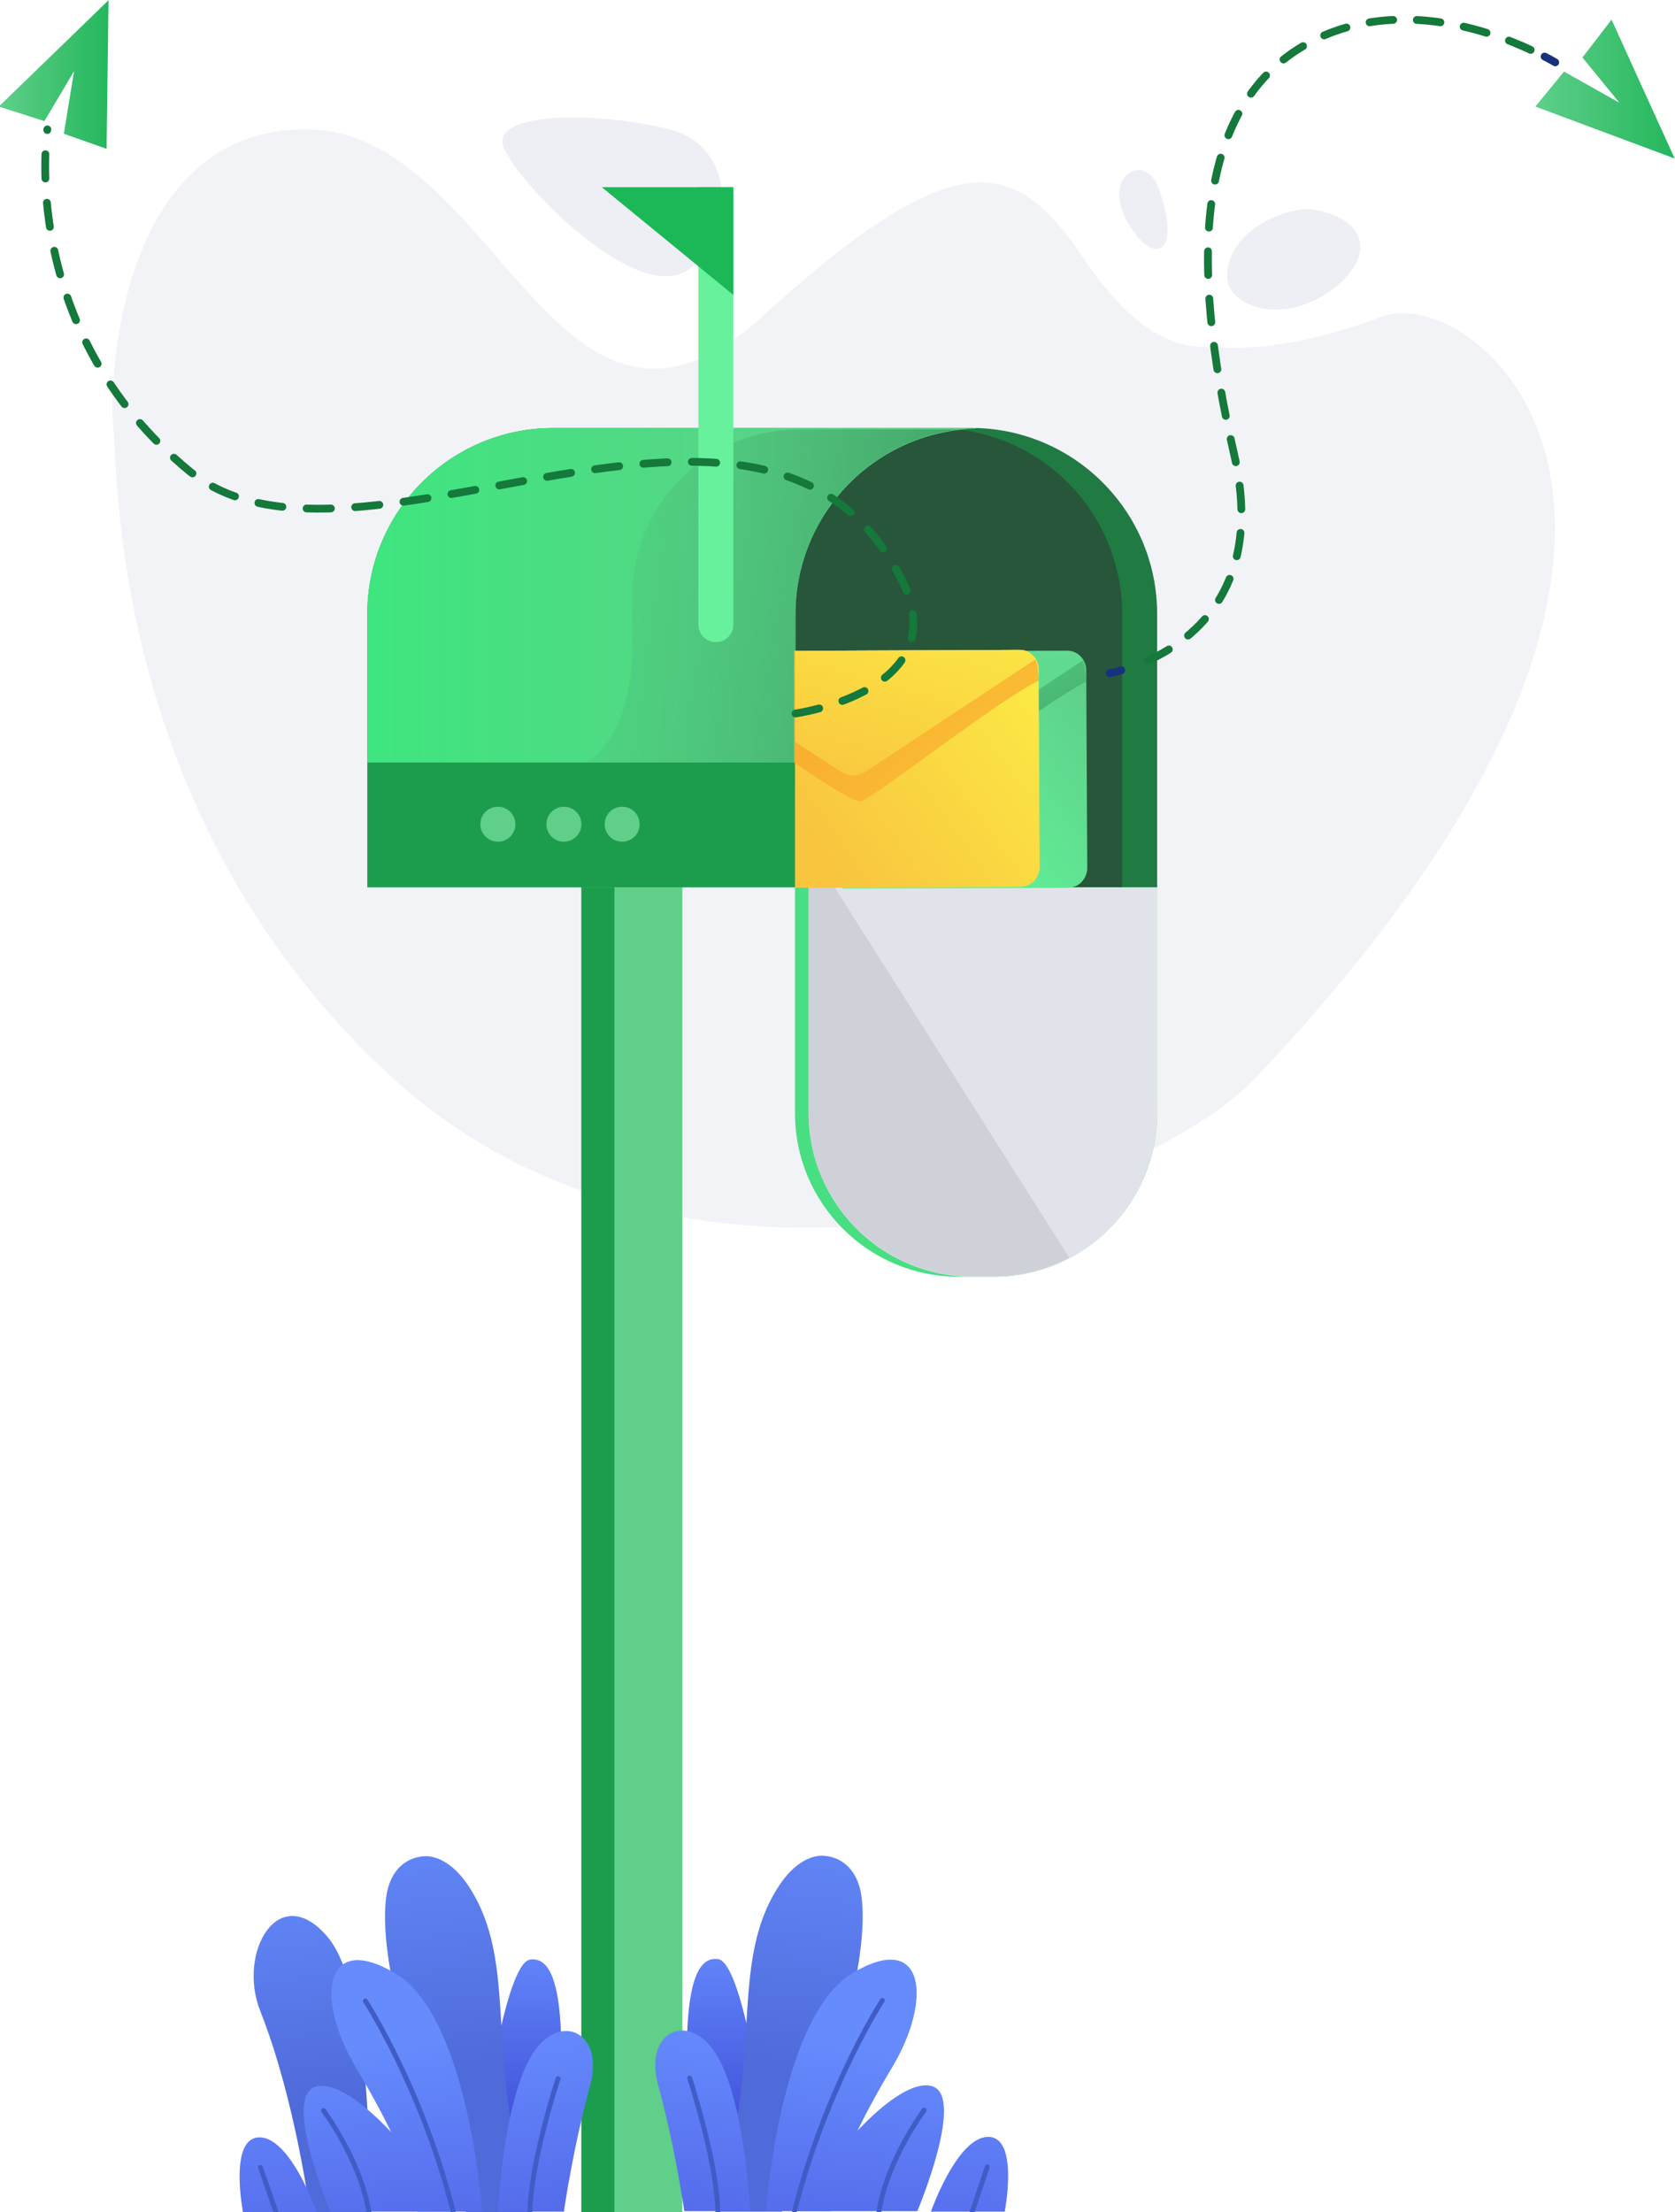 <svg width="415" height="548" viewBox="0 0 415 548" fill="none" xmlns="http://www.w3.org/2000/svg">
<g clip-path="url(#clip0)">
<path d="M165.933 32.052C148.372 27.602 120.586 27.481 124.917 36.864C129.127 46.245 157.273 74.753 169.902 67.175C182.412 59.837 183.013 36.382 165.933 32.052Z" fill="#EDEFF4"/>
<path opacity="0.75" d="M311.717 266.363C280.324 299.682 167.619 330.955 97.614 267.325C27.73 203.696 29.293 118.415 28.09 106.146C26.767 93.757 29.774 31.33 76.444 32.052C123.114 32.774 138.149 124.55 188.909 78.361C237.383 34.217 251.817 39.269 268.416 63.927C274.309 72.708 284.173 84.856 296.321 85.819C312.199 87.142 324.949 84.856 342.63 78.361C365.725 69.821 440.54 129.722 311.717 266.363Z" fill="#EDEFF4"/>
<path d="M169.061 219.814H144.042V548H169.061V219.814Z" fill="#5FCF8A"/>
<path d="M152.221 219.814H144.042V548H152.221V219.814Z" fill="#1C9D4D"/>
<path d="M189.75 527.791C189.75 527.791 184.217 486.293 177.962 485.331C171.708 484.369 168.58 494.954 170.986 527.791L181.571 545.112L189.75 527.791Z" fill="url(#paint0_linear)"/>
<path d="M177.842 547.878C180.969 535.97 182.533 526.107 183.375 519.732C186.141 498.322 183.615 481.482 192.997 467.168C197.087 460.914 201.538 459.591 203.823 459.711C207.913 459.831 212.483 462.598 213.446 469.815C216.573 493.631 193.719 547.878 193.719 547.878H177.842Z" fill="url(#paint1_linear)"/>
<path d="M189.749 547.879C189.749 547.879 193.117 499.766 211.159 488.82C229.202 477.994 231.126 495.315 221.023 512.155C205.145 538.617 205.867 547.759 205.867 547.759H189.749V547.879Z" fill="url(#paint2_linear)"/>
<path d="M205.988 535.249C205.988 535.249 221.745 514.801 230.646 516.725C239.547 518.65 227.278 547.758 227.278 547.758H196.847L205.988 535.249Z" fill="url(#paint3_linear)"/>
<path d="M230.646 547.879C230.646 547.879 237.141 529.355 244.839 529.355C252.537 529.355 248.929 547.879 248.929 547.879H230.646Z" fill="url(#paint4_linear)"/>
<path d="M185.902 547.879C185.902 547.879 184.699 521.898 177.963 509.749C171.227 497.721 159.319 502.893 163.048 516.485C167.378 532.362 169.543 547.758 169.543 547.758H185.902V547.879Z" fill="url(#paint5_linear)"/>
<path d="M244.601 536.812L240.872 547.878" stroke="#405CC6" stroke-width="1.205" stroke-miterlimit="10" stroke-linecap="round"/>
<path d="M228.962 522.74C228.962 522.74 219.82 535.008 217.775 547.758" stroke="#405CC6" stroke-width="1.205" stroke-miterlimit="10" stroke-linecap="round"/>
<path d="M218.618 495.555C218.618 495.555 204.665 516.966 196.847 547.758" stroke="#405CC6" stroke-width="1.205" stroke-miterlimit="10" stroke-linecap="round"/>
<path d="M170.865 514.801C170.865 514.801 177.601 535.249 177.842 547.758" stroke="#405CC6" stroke-width="1.205" stroke-miterlimit="10" stroke-linecap="round"/>
<path d="M119.503 527.912C119.503 527.912 125.036 486.414 131.291 485.452C137.545 484.49 140.673 495.075 138.267 527.912L127.682 545.233L119.503 527.912Z" fill="url(#paint6_linear)"/>
<path d="M131.293 547.999C128.166 536.091 126.602 526.228 125.76 519.853C122.994 498.443 125.52 481.603 116.138 467.29C112.048 461.035 107.598 459.712 105.312 459.832C101.223 459.952 96.652 462.719 95.689 469.936C92.562 493.752 115.416 547.999 115.416 547.999H131.293Z" fill="url(#paint7_linear)"/>
<path d="M91.478 547.999C91.478 547.999 93.162 493.992 81.134 479.799C69.105 465.606 58.641 483.648 64.535 498.323C73.195 520.214 76.803 547.999 76.803 547.999H91.478Z" fill="url(#paint8_linear)"/>
<path d="M241.834 106.147C216.935 106.748 197.089 127.196 197.089 152.095V219.814H90.999V152.095C90.999 126.715 111.567 106.027 137.067 106.027H240.631C241.112 106.027 241.473 106.027 241.834 106.147Z" fill="#1C9D4D"/>
<path d="M286.697 152.095V219.814H197.086V152.095C197.086 128.52 214.768 109.154 237.621 106.387C239.065 106.267 240.508 106.147 241.951 106.027C266.73 106.748 286.697 127.076 286.697 152.095Z" fill="#207B43"/>
<path d="M278.036 152.094V219.814H197.086V152.094C197.086 128.519 214.768 109.153 237.621 106.387C260.355 109.153 278.036 128.519 278.036 152.094Z" fill="#28563A"/>
<path d="M241.834 106.147C240.39 106.147 238.947 106.267 237.504 106.508C214.65 109.274 197.089 128.64 197.089 152.215V188.902H90.999V152.095C90.999 126.715 111.567 106.027 137.067 106.027H240.631C241.112 106.027 241.473 106.027 241.834 106.147Z" fill="url(#paint9_linear)"/>
<path d="M127.685 204.178C127.685 206.583 125.76 208.508 123.355 208.508C120.949 208.508 119.024 206.583 119.024 204.178C119.024 201.772 120.949 199.847 123.355 199.847C125.76 199.847 127.685 201.772 127.685 204.178Z" fill="#5FCF8A"/>
<path d="M144.042 204.178C144.042 206.583 142.118 208.508 139.712 208.508C137.306 208.508 135.382 206.583 135.382 204.178C135.382 201.772 137.306 199.847 139.712 199.847C142.118 199.847 144.042 201.772 144.042 204.178Z" fill="#5FCF8A"/>
<path d="M158.477 204.178C158.477 206.583 156.552 208.508 154.147 208.508C151.741 208.508 149.816 206.583 149.816 204.178C149.816 201.772 151.741 199.847 154.147 199.847C156.552 199.847 158.477 201.772 158.477 204.178Z" fill="#5FCF8A"/>
<path d="M286.698 219.814V275.746C286.698 298.118 268.535 316.281 246.163 316.281H237.502C215.13 316.281 196.967 298.118 196.967 275.746V219.814H286.698Z" fill="#48DF82"/>
<path d="M286.698 219.814V275.746C286.698 291.382 277.917 304.854 264.927 311.71C259.274 314.597 253.019 316.281 246.163 316.281H240.87C218.498 316.281 200.335 298.118 200.335 275.746V219.814H286.698Z" fill="#E0E3EA"/>
<path d="M119.505 548C119.505 548 116.137 499.887 98.095 488.941C80.052 478.116 78.128 495.436 88.231 512.276C104.109 538.738 103.387 547.88 103.387 547.88H119.505V548Z" fill="url(#paint10_linear)"/>
<path d="M103.147 535.37C103.147 535.37 87.39 514.922 78.489 516.846C69.588 518.771 81.857 547.879 81.857 547.879H112.288L103.147 535.37Z" fill="url(#paint11_linear)"/>
<path d="M78.488 548C78.488 548 71.993 529.476 64.295 529.476C56.597 529.476 60.205 548 60.205 548H78.488Z" fill="url(#paint12_linear)"/>
<path d="M123.353 548C123.353 548 124.555 522.019 131.291 509.87C138.027 497.842 149.935 503.014 146.206 516.606C141.876 532.483 139.711 547.879 139.711 547.879H123.353V548Z" fill="url(#paint13_linear)"/>
<path d="M64.536 536.933L68.385 547.999" stroke="#405CC6" stroke-width="1.205" stroke-miterlimit="10" stroke-linecap="round"/>
<path d="M80.173 522.861C80.173 522.861 89.314 535.129 91.359 547.879" stroke="#405CC6" stroke-width="1.205" stroke-miterlimit="10" stroke-linecap="round"/>
<path d="M90.518 495.677C90.518 495.677 104.47 517.087 112.289 547.879" stroke="#405CC6" stroke-width="1.205" stroke-miterlimit="10" stroke-linecap="round"/>
<path d="M138.268 514.921C138.268 514.921 131.533 535.369 131.292 547.879" stroke="#405CC6" stroke-width="1.205" stroke-miterlimit="10" stroke-linecap="round"/>
<path d="M237.502 106.387C214.648 109.153 197.087 128.519 197.087 152.094V188.901H145.485C151.62 184.571 156.672 175.79 156.672 159.071V147.644C156.672 124.79 175.195 106.387 197.929 106.387H237.502Z" fill="url(#paint14_linear)"/>
<path d="M177.359 159.071C174.954 159.071 173.029 157.147 173.029 154.741V46.366H181.69V154.741C181.69 157.147 179.765 159.071 177.359 159.071Z" fill="#67F19C"/>
<path d="M181.692 46.366H149.096L181.692 73.069V46.366Z" fill="#1CB858"/>
<path d="M264.927 311.59C259.274 314.477 253.019 316.16 246.163 316.16H240.87C218.498 316.16 200.335 297.998 200.335 275.625V219.694H206.71L264.927 311.59Z" fill="#CED1D8"/>
<path d="M269.38 215.002C269.38 216.566 268.659 218.009 267.456 218.972C266.854 219.453 266.133 219.693 265.411 219.814C265.17 219.814 264.93 219.934 264.689 219.934L208.758 220.174V161.476L264.329 161.236C266.133 161.236 267.576 162.198 268.418 163.521C268.899 164.243 269.14 165.085 269.14 166.047V168.934L269.38 215.002Z" fill="url(#paint15_linear)"/>
<path d="M269.138 168.814C269.138 168.814 269.138 168.934 269.138 168.814C256.869 175.189 227.881 198.403 224.874 198.764C223.431 198.884 216.695 194.674 208.516 189.141V161.476L264.086 161.236C265.891 161.236 267.334 162.198 268.176 163.521C268.657 164.243 268.898 165.085 268.898 166.047L269.138 168.814Z" fill="url(#paint16_linear)"/>
<path d="M268.418 163.521L226.199 191.307C225.838 191.547 225.357 191.788 224.996 191.908C224.755 192.028 224.395 192.028 224.154 192.149C223.312 192.269 222.47 192.269 221.748 192.028C221.628 192.028 221.388 191.908 221.267 191.908C220.906 191.788 220.546 191.547 220.305 191.427L211.645 185.774L209.961 184.691L208.758 183.849V161.477L264.329 161.236C266.012 161.116 267.576 162.078 268.418 163.521Z" fill="url(#paint17_linear)"/>
<path d="M257.592 214.762C257.592 216.325 256.871 217.769 255.668 218.731C255.066 219.212 254.345 219.453 253.623 219.573C253.382 219.573 253.142 219.693 252.901 219.693L196.97 219.934V161.236L252.54 160.995C254.345 160.995 255.788 161.957 256.63 163.28C257.111 164.002 257.352 164.844 257.352 165.806V168.693L257.592 214.762Z" fill="url(#paint18_linear)"/>
<path d="M257.35 168.573C257.35 168.573 257.35 168.693 257.35 168.573C245.081 174.948 216.093 198.163 213.086 198.523C211.643 198.644 204.907 194.434 196.728 188.901V161.236L252.298 160.995C254.102 160.995 255.546 161.957 256.388 163.28C256.869 164.002 257.11 164.844 257.11 165.806L257.35 168.573Z" fill="url(#paint19_linear)"/>
<path d="M256.63 163.281L214.411 191.186C214.05 191.427 213.569 191.667 213.208 191.788C212.967 191.908 212.607 191.908 212.366 192.028C211.524 192.149 210.682 192.149 209.96 191.908C209.84 191.908 209.599 191.788 209.479 191.788C209.118 191.667 208.757 191.427 208.517 191.307L199.857 185.653L198.173 184.571L196.97 183.729V161.236L252.54 160.995C254.224 160.875 255.788 161.837 256.63 163.281Z" fill="url(#paint20_linear)"/>
<path d="M274.911 166.768C274.911 166.768 275.994 166.648 277.798 166.047" stroke="#18317F" stroke-width="1.928" stroke-miterlimit="10" stroke-linecap="round"/>
<path d="M284.414 163.641C296.082 158.348 313.282 144.877 305.704 112.28C294.638 64.528 296.081 26.037 324.228 10.641C345.277 -0.786 368.732 7.393 379.438 12.445" stroke="#14793B" stroke-width="1.928" stroke-miterlimit="10" stroke-linecap="round" stroke-dasharray="5.87 5.87"/>
<path d="M382.685 14.009C384.369 14.851 385.331 15.452 385.331 15.452" stroke="#18317F" stroke-width="1.928" stroke-miterlimit="10" stroke-linecap="round"/>
<path d="M387.496 17.738L380.399 26.399L414.921 39.269L399.284 4.868L392.067 14.25L401.208 25.436L387.496 17.738Z" fill="url(#paint21_linear)"/>
<path d="M15.822 33.135L26.407 36.864L26.888 0.057L-0.296 26.399L11.011 30.007L18.348 17.618L15.822 33.135Z" fill="url(#paint22_linear)"/>
<path d="M197.088 176.753C197.088 176.753 237.383 171.1 223.31 143.434C189.631 76.918 87.992 150.291 46.975 116.732C4.034 81.489 11.732 32.053 11.732 32.053" stroke="#14793B" stroke-width="1.928" stroke-miterlimit="10" stroke-linecap="round" stroke-dasharray="6.02 6.02"/>
<path d="M286.939 46.366C283.692 37.585 272.746 43.479 279.361 55.026C285.977 66.573 293.074 62.724 286.939 46.366Z" fill="#EDEFF4"/>
<path d="M325.31 51.899C319.777 50.936 304.02 56.59 304.02 68.498C304.02 75.234 316.048 80.526 328.076 73.068C340.104 65.611 340.826 54.545 325.31 51.899Z" fill="#EDEFF4"/>
</g>
<defs>
<linearGradient id="paint0_linear" x1="179.967" y1="527.797" x2="179.605" y2="479.729" gradientUnits="userSpaceOnUse">
<stop stop-color="#404FD9"/>
<stop offset="1" stop-color="#658BFD"/>
</linearGradient>
<linearGradient id="paint1_linear" x1="195.74" y1="514.156" x2="203.51" y2="445.785" gradientUnits="userSpaceOnUse">
<stop stop-color="#4F6AD9"/>
<stop offset="1" stop-color="#658BFD"/>
</linearGradient>
<linearGradient id="paint2_linear" x1="204.394" y1="554.01" x2="210.178" y2="506.297" gradientUnits="userSpaceOnUse">
<stop stop-color="#546AEA"/>
<stop offset="1" stop-color="#658BFD"/>
</linearGradient>
<linearGradient id="paint3_linear" x1="213.074" y1="555.062" x2="218.858" y2="507.349" gradientUnits="userSpaceOnUse">
<stop stop-color="#546AEA"/>
<stop offset="1" stop-color="#658BFD"/>
</linearGradient>
<linearGradient id="paint4_linear" x1="238.604" y1="558.157" x2="244.387" y2="510.443" gradientUnits="userSpaceOnUse">
<stop stop-color="#546AEA"/>
<stop offset="1" stop-color="#658BFD"/>
</linearGradient>
<linearGradient id="paint5_linear" x1="171.537" y1="550.027" x2="177.321" y2="502.314" gradientUnits="userSpaceOnUse">
<stop stop-color="#546AEA"/>
<stop offset="1" stop-color="#658BFD"/>
</linearGradient>
<linearGradient id="paint6_linear" x1="129.215" y1="527.918" x2="129.577" y2="479.85" gradientUnits="userSpaceOnUse">
<stop stop-color="#404FD9"/>
<stop offset="1" stop-color="#658BFD"/>
</linearGradient>
<linearGradient id="paint7_linear" x1="113.444" y1="514.277" x2="105.674" y2="445.906" gradientUnits="userSpaceOnUse">
<stop stop-color="#4F6AD9"/>
<stop offset="1" stop-color="#658BFD"/>
</linearGradient>
<linearGradient id="paint8_linear" x1="78.835" y1="521.356" x2="71.878" y2="460.138" gradientUnits="userSpaceOnUse">
<stop stop-color="#4F6AD9"/>
<stop offset="1" stop-color="#658BFD"/>
</linearGradient>
<linearGradient id="paint9_linear" x1="217.793" y1="147.516" x2="66.474" y2="147.516" gradientUnits="userSpaceOnUse">
<stop stop-color="#5FCF8A"/>
<stop offset="1" stop-color="#38EA7C"/>
</linearGradient>
<linearGradient id="paint10_linear" x1="104.789" y1="554.132" x2="99.006" y2="506.418" gradientUnits="userSpaceOnUse">
<stop stop-color="#546AEA"/>
<stop offset="1" stop-color="#658BFD"/>
</linearGradient>
<linearGradient id="paint11_linear" x1="96.11" y1="555.183" x2="90.327" y2="507.47" gradientUnits="userSpaceOnUse">
<stop stop-color="#546AEA"/>
<stop offset="1" stop-color="#658BFD"/>
</linearGradient>
<linearGradient id="paint12_linear" x1="70.579" y1="558.278" x2="64.796" y2="510.564" gradientUnits="userSpaceOnUse">
<stop stop-color="#546AEA"/>
<stop offset="1" stop-color="#658BFD"/>
</linearGradient>
<linearGradient id="paint13_linear" x1="137.646" y1="550.148" x2="131.863" y2="502.435" gradientUnits="userSpaceOnUse">
<stop stop-color="#546AEA"/>
<stop offset="1" stop-color="#658BFD"/>
</linearGradient>
<linearGradient id="paint14_linear" x1="288.218" y1="162.381" x2="107.539" y2="134.918" gradientUnits="userSpaceOnUse">
<stop stop-color="#1E7841"/>
<stop offset="1" stop-color="#5FCF8A" stop-opacity="0"/>
</linearGradient>
<linearGradient id="paint15_linear" x1="268.85" y1="168.164" x2="213.347" y2="207.877" gradientUnits="userSpaceOnUse">
<stop stop-color="#5FCF8A"/>
<stop offset="1" stop-color="#61FF9D"/>
</linearGradient>
<linearGradient id="paint16_linear" x1="228.706" y1="155.096" x2="268.98" y2="242.036" gradientUnits="userSpaceOnUse">
<stop stop-color="#5FCF8A"/>
<stop offset="0.996" stop-color="#1D8946"/>
</linearGradient>
<linearGradient id="paint17_linear" x1="243.238" y1="145.871" x2="227.757" y2="200.32" gradientUnits="userSpaceOnUse">
<stop stop-color="#60DC8F"/>
<stop offset="1" stop-color="#5FD88E"/>
</linearGradient>
<linearGradient id="paint18_linear" x1="257.043" y1="167.922" x2="201.54" y2="207.636" gradientUnits="userSpaceOnUse">
<stop stop-color="#FCEA45"/>
<stop offset="1" stop-color="#F9C53F"/>
</linearGradient>
<linearGradient id="paint19_linear" x1="216.899" y1="154.855" x2="257.173" y2="241.795" gradientUnits="userSpaceOnUse">
<stop stop-color="#F9A82C"/>
<stop offset="0.996" stop-color="#FAA72C" stop-opacity="0"/>
</linearGradient>
<linearGradient id="paint20_linear" x1="231.431" y1="145.63" x2="215.95" y2="200.079" gradientUnits="userSpaceOnUse">
<stop stop-color="#FCEA45"/>
<stop offset="1" stop-color="#F9C53F"/>
</linearGradient>
<linearGradient id="paint21_linear" x1="380.436" y1="22.1" x2="414.892" y2="22.1" gradientUnits="userSpaceOnUse">
<stop stop-color="#5FCF8A"/>
<stop offset="1" stop-color="#24B75C"/>
</linearGradient>
<linearGradient id="paint22_linear" x1="-0.267" y1="18.494" x2="26.865" y2="18.494" gradientUnits="userSpaceOnUse">
<stop stop-color="#5FCF8A"/>
<stop offset="1" stop-color="#24B75C"/>
</linearGradient>
<clipPath id="clip0">
<rect width="415" height="548" fill="white"/>
</clipPath>
</defs>
</svg>
